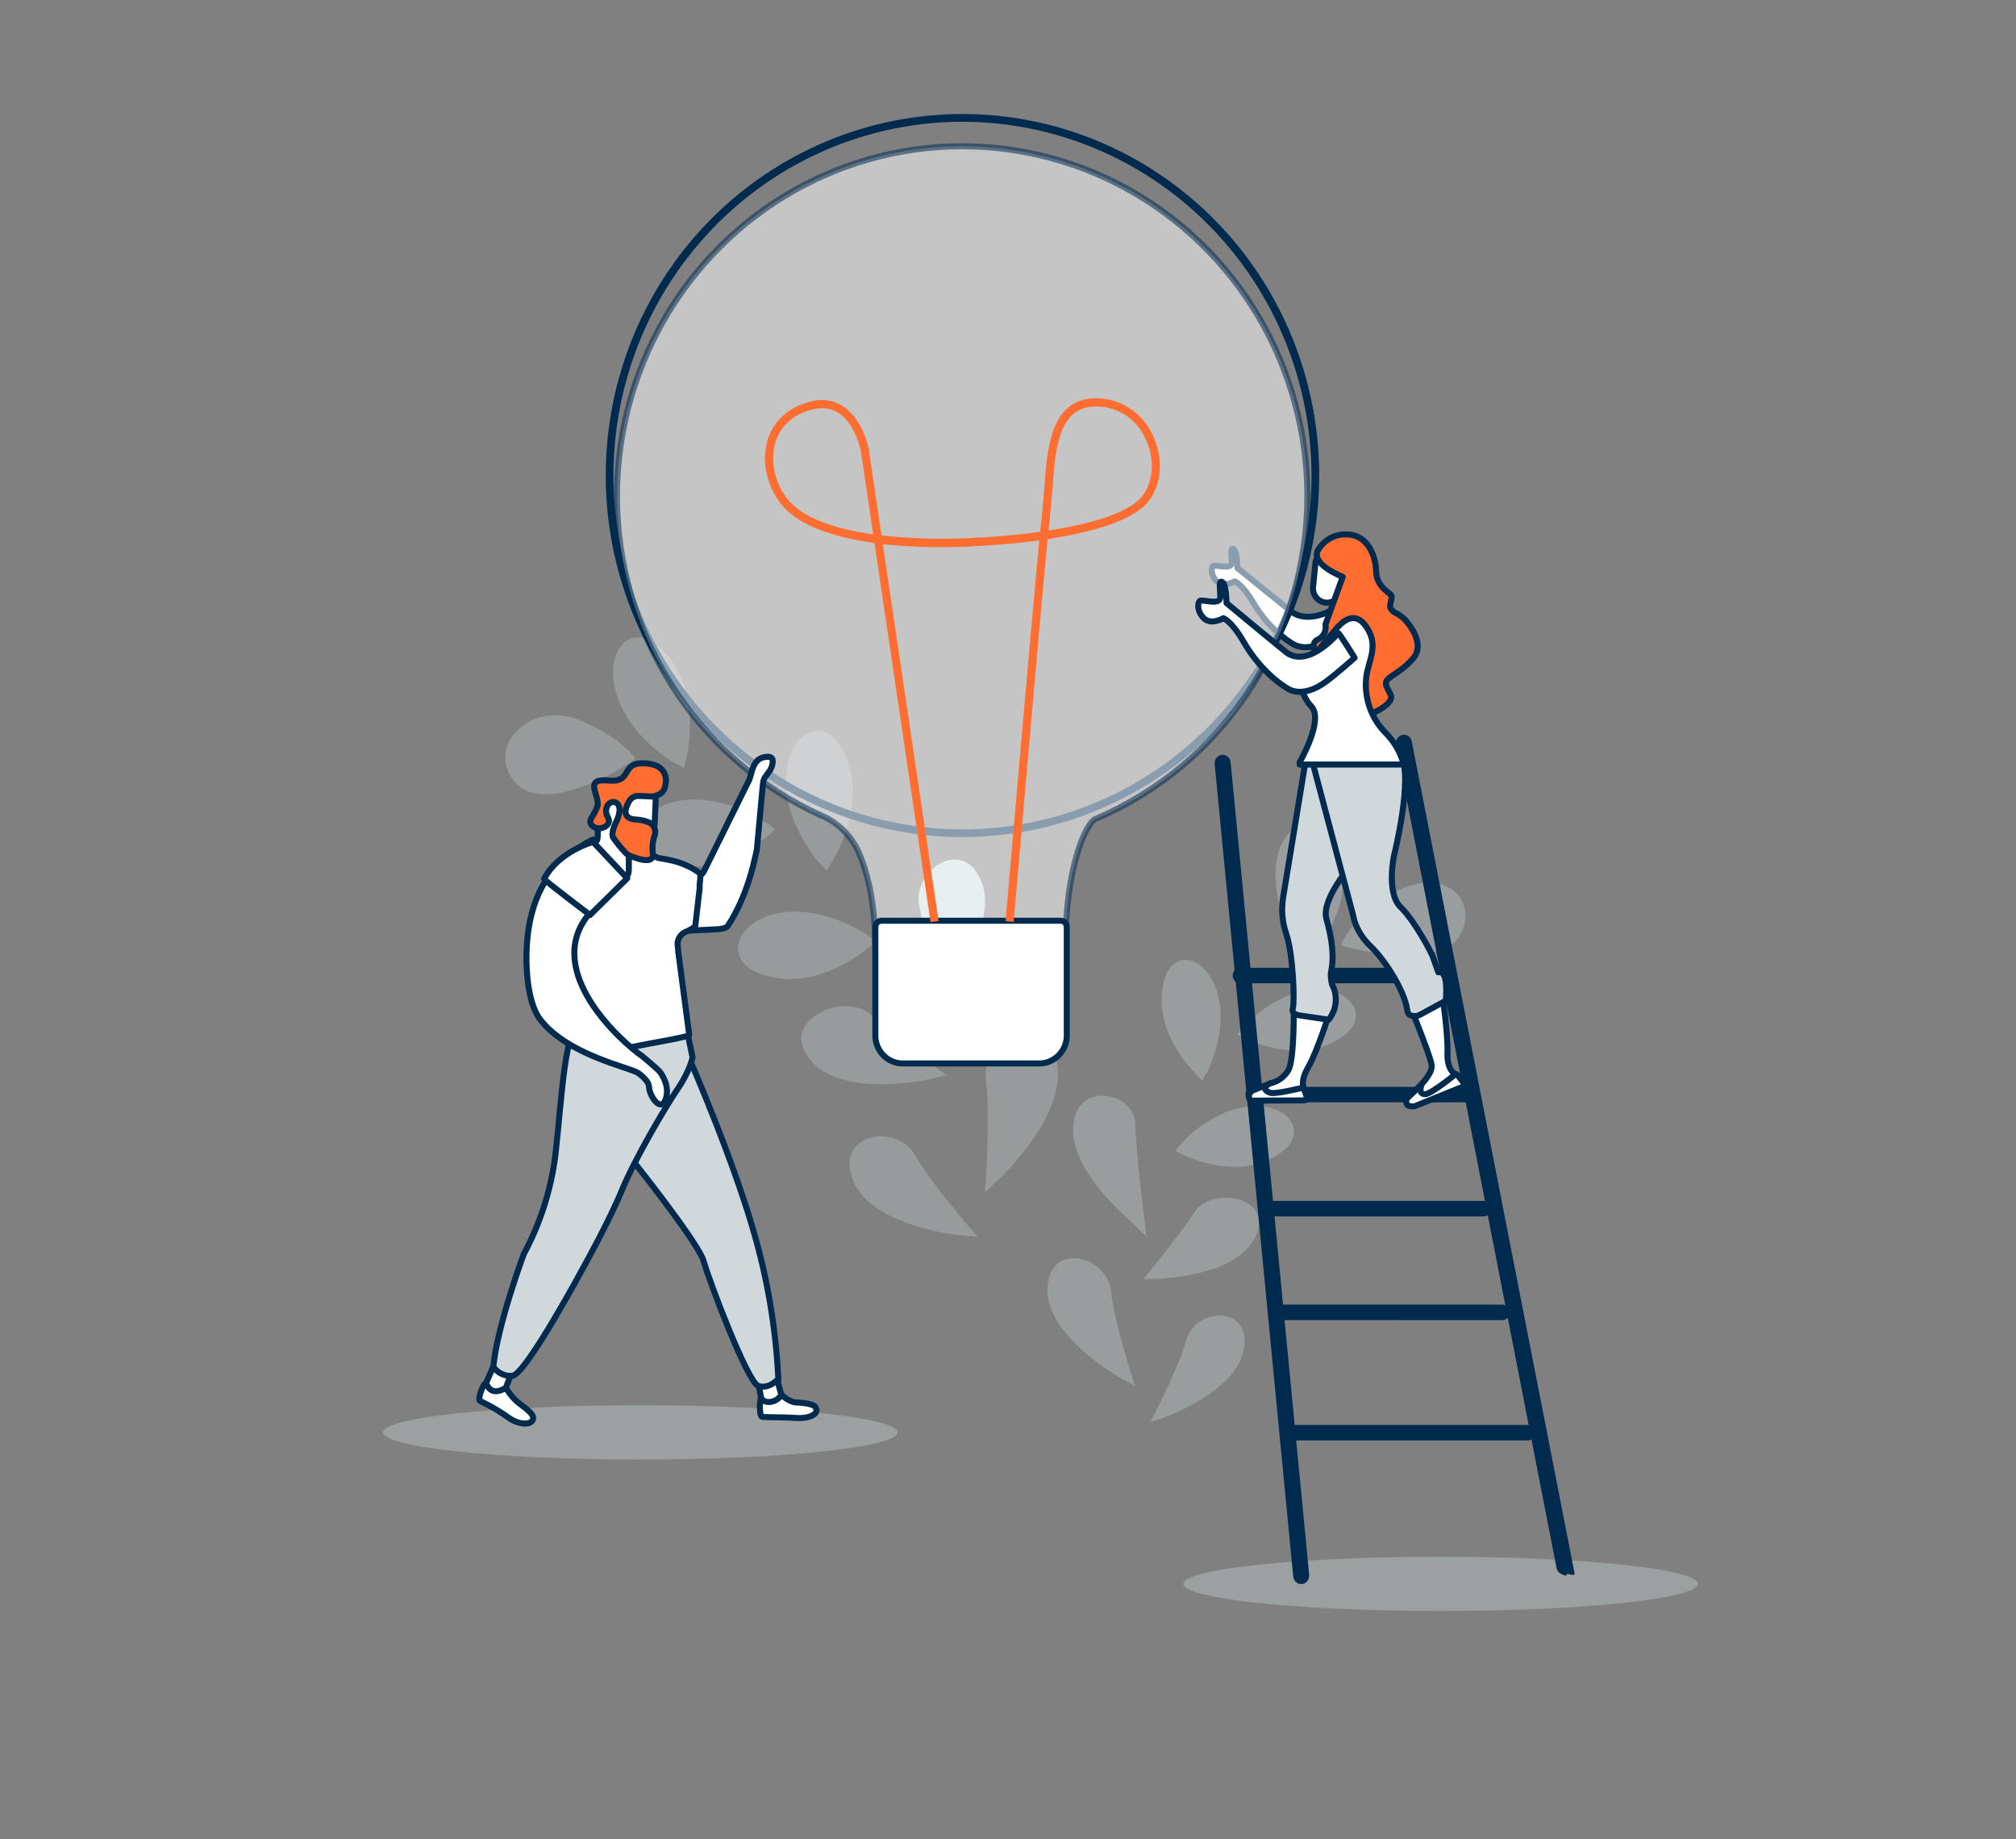 <svg width="500" height="456" viewBox="0 0 500 456" fill="none" xmlns="http://www.w3.org/2000/svg">
<rect x="0" y="0" width="500" height="456" fill="#808080" stroke="none"/>
<path opacity="0.43" d="M357.292 399.458C392.531 399.458 421.098 396.447 421.098 392.731C421.098 389.016 392.531 386.004 357.292 386.004C322.054 386.004 293.487 389.016 293.487 392.731C293.487 396.447 322.054 399.458 357.292 399.458Z" fill="#C1CACD"/>
<path opacity="0.43" d="M158.791 361.899C194.03 361.899 222.596 358.887 222.596 355.172C222.596 351.456 194.03 348.445 158.791 348.445C123.553 348.445 94.986 351.456 94.986 355.172C94.986 358.887 123.553 361.899 158.791 361.899Z" fill="#C1CACD"/>
<g style="mix-blend-mode:multiply" opacity="0.34">
<path d="M278.318 341.927C278.318 341.927 256.264 329.867 260.281 316.531C262.703 308.487 274.672 312.056 275.532 320.094C276.392 328.131 281.504 343.669 281.504 343.669L278.318 341.927Z" fill="#CDD6D9"/>
</g>
<g style="mix-blend-mode:multiply" opacity="0.34">
<path d="M288.459 351.561C288.459 351.561 310.211 344.046 308.58 331.345C307.597 323.677 296.198 325.071 294.244 332.223C292.29 339.375 285.301 352.627 285.301 352.627L288.459 351.561Z" fill="#CDD6D9"/>
</g>
<g style="mix-blend-mode:multiply" opacity="0.34">
<path d="M286.931 317.082C286.931 317.082 309.908 316.685 312.192 304.109C313.568 296.525 300.263 294.426 296.211 300.624C292.16 306.821 283.609 317.152 283.609 317.152L286.931 317.082Z" fill="#CDD6D9"/>
</g>
<g style="mix-blend-mode:multiply" opacity="0.34">
<path d="M332.568 234.274C332.334 234.839 357.052 240.778 362.053 232.043C367.054 223.309 358.166 212.922 342.653 223.072C342.653 223.072 335.045 228.335 332.568 234.274Z" fill="#CDD6D9"/>
</g>
<g style="mix-blend-mode:multiply" opacity="0.34">
<path d="M306.881 256.532C306.881 256.532 321.39 264.967 332.699 257.229C344.009 249.491 326.604 236.748 308.904 254.064L306.881 256.532Z" fill="#CDD6D9"/>
</g>
<g style="mix-blend-mode:multiply" opacity="0.34">
<path d="M291.499 285.371C291.499 285.371 306.008 293.799 317.324 286.068C328.64 278.337 311.229 265.594 293.522 282.903L291.499 285.371Z" fill="#CDD6D9"/>
</g>
<g style="mix-blend-mode:multiply" opacity="0.34">
<path d="M298.2 267.895C298.2 267.895 285.383 257.006 288.624 243.58C291.864 230.154 309.695 242.311 299.775 265.12L298.2 267.895Z" fill="#CDD6D9"/>
</g>
<g style="mix-blend-mode:multiply" opacity="0.34">
<path d="M322.827 238.868C322.827 238.868 310.445 216.365 319.876 206.362C329.053 196.603 341.8 218.359 325.194 236.756L322.827 238.868Z" fill="#CDD6D9"/>
</g>
<g style="mix-blend-mode:multiply" opacity="0.34">
<path d="M279.742 302.143C279.742 302.143 262.166 287.623 266.981 275.8C269.884 268.669 281.49 271.485 281.593 278.902C281.696 286.319 284.345 306.64 284.345 306.64L279.742 302.143Z" fill="#CDD6D9"/>
</g>
<g opacity="0.9">
<g style="mix-blend-mode:multiply" opacity="0.34">
<path d="M247.376 292.781C247.376 292.781 268.66 273.165 260.549 259.425C255.651 251.137 243.289 258.47 244.521 267.672C245.752 276.874 244.294 295.619 244.294 295.619L247.376 292.781Z" fill="#CDD6D9"/>
</g>
<g style="mix-blend-mode:multiply">
<path d="M232.798 247.54C232.798 247.54 250.554 227.749 241.968 215.919C236.788 208.788 226.146 216.575 228.038 224.863C229.93 233.152 230.232 250.398 230.232 250.398L232.798 247.54Z" fill="#D3E6EA"/>
</g>
<g style="mix-blend-mode:multiply" opacity="0.34">
<path d="M238.701 306.368C238.701 306.368 212.401 304.081 210.764 289.491C209.774 280.694 222.817 279.035 226.979 286.459C231.141 293.883 242.498 306.675 242.498 306.675L238.701 306.368Z" fill="#CDD6D9"/>
</g>
<g style="mix-blend-mode:multiply" opacity="0.34">
<path d="M231.003 267.512C231.003 267.512 205.281 273.507 199.31 260.129C195.705 252.064 209.959 245.999 216.164 251.764C222.369 257.529 234.738 266.654 234.738 266.654L231.003 267.512Z" fill="#CDD6D9"/>
</g>
<g style="mix-blend-mode:multiply" opacity="0.34">
<path d="M157.546 188.014C157.959 188.572 136 202.654 128.048 194.288C120.095 185.923 130.724 173.78 143.272 178.36C143.272 178.374 153.157 182.082 157.546 188.014Z" fill="#CDD6D9"/>
</g>
<g style="mix-blend-mode:multiply" opacity="0.34">
<path d="M192.293 205.644C192.293 205.644 178.425 219.105 163.71 213.675C148.995 208.244 164.914 189.144 189.37 203.483L192.293 205.644Z" fill="#CDD6D9"/>
</g>
<g style="mix-blend-mode:multiply" opacity="0.34">
<path d="M217.251 233.451C217.251 233.451 203.383 246.912 188.668 241.475C173.953 236.038 189.872 216.951 214.328 231.29L217.251 233.451Z" fill="#CDD6D9"/>
</g>
<g style="mix-blend-mode:multiply" opacity="0.34">
<path d="M205.013 215.85C205.013 215.85 216.329 200.13 209.058 186.07C201.787 172.009 185.228 190.559 202.509 213.201L205.013 215.85Z" fill="#CDD6D9"/>
</g>
<g style="mix-blend-mode:multiply" opacity="0.34">
<path d="M169.647 190.405C169.647 190.405 175.405 171.842 164.075 160.883C152.744 149.925 142.914 172.88 166.441 188.705L169.647 190.405Z" fill="#CDD6D9"/>
</g>
</g>
<path d="M332.383 150.009C332.527 149.813 337.611 150.009 337.611 150.009C337.611 150.009 331.743 156.045 329.438 158.046C324.43 162.403 320.564 159.608 320.564 159.608C320.564 159.608 314.999 156.568 310.754 149.318C308.119 144.822 306.221 144.153 306.221 144.153C306.221 144.153 303.531 145.714 301.894 144.251C300.256 142.787 300.353 140.904 300.855 140.368C301.357 139.831 305.56 141.511 305.505 139.42C305.45 137.328 305.106 135.627 305.994 136.206C306.881 136.785 306.881 140.814 306.881 140.814C306.881 140.814 320.089 151.549 320.543 151.849C325.593 155.132 332.383 150.009 332.383 150.009Z" fill="white" stroke="#002A4E" stroke-width="1.49" stroke-linecap="round" stroke-linejoin="round"/>
<path d="M238.708 206.822C221.356 206.822 204.394 201.608 189.967 191.84C175.54 182.071 164.295 168.187 157.655 151.942C151.014 135.698 149.277 117.823 152.662 100.577C156.047 83.332 164.403 67.492 176.672 55.059C188.942 42.626 204.574 34.159 221.592 30.728C238.61 27.298 256.25 29.059 272.281 35.787C288.312 42.516 302.014 53.911 311.654 68.53C321.294 83.15 326.439 100.338 326.439 117.921C326.413 141.491 317.162 164.089 300.715 180.755C284.268 197.422 261.968 206.796 238.708 206.822ZM238.708 29.445C221.439 29.445 204.558 34.634 190.2 44.356C175.842 54.078 164.651 67.896 158.042 84.063C151.434 100.23 149.705 118.019 153.074 135.182C156.443 152.345 164.758 168.109 176.969 180.483C189.18 192.856 204.737 201.283 221.674 204.697C238.611 208.111 256.166 206.359 272.12 199.662C288.075 192.966 301.711 181.625 311.305 167.076C320.899 152.526 326.019 135.42 326.019 117.921C325.994 94.464 316.787 71.975 300.418 55.388C284.05 38.801 261.856 29.471 238.708 29.445Z" fill="white" stroke="#002A4E" stroke-width="1.49" stroke-linecap="round" stroke-linejoin="round"/>
<path opacity="0.54" d="M324.244 122.996C324.241 107.391 320.083 92.077 312.21 78.665C304.337 65.254 293.041 54.243 279.51 46.792C265.979 39.341 250.716 35.727 235.328 36.329C219.94 36.931 204.998 41.728 192.075 50.214C179.151 58.7 168.726 70.561 161.897 84.548C155.069 98.534 152.089 114.128 153.273 129.687C154.457 145.245 159.76 160.192 168.623 172.953C177.487 185.713 189.583 195.815 203.637 202.193H203.534L203.885 202.305H203.933C207.905 204.058 211.101 207.232 212.91 211.221C217.678 221.942 216.845 234.434 217.1 235.201H264.23C264.23 215.271 269.203 204.32 271.646 203.086C287.23 196.48 300.538 185.352 309.897 171.101C319.256 156.851 324.248 140.114 324.244 122.996Z" fill="white" stroke="#002A4E" stroke-width="1.49" stroke-linecap="round" stroke-linejoin="round"/>
<path d="M218.613 228.307H263.06C263.462 228.307 263.847 228.468 264.13 228.756C264.414 229.043 264.574 229.434 264.574 229.84V256.783C264.574 258.617 263.855 260.376 262.575 261.673C261.295 262.97 259.559 263.698 257.749 263.698H223.924C222.114 263.698 220.379 262.97 219.099 261.673C217.819 260.376 217.1 258.617 217.1 256.783V229.84C217.1 229.434 217.259 229.043 217.543 228.756C217.827 228.468 218.212 228.307 218.613 228.307Z" fill="white" stroke="#002A4E" stroke-width="1.49" stroke-linecap="round" stroke-linejoin="round"/>
<path d="M230.797 228.648L216.887 134.631C207.455 133.355 198.017 130.574 193.566 124.802C189.961 120.124 188.751 113.773 190.539 108.622C192.101 104.063 195.843 100.835 201.078 99.56C202.416 99.174 203.819 99.077 205.196 99.277C206.574 99.476 207.894 99.967 209.072 100.717C214.004 103.923 215.415 111.048 215.47 111.348V111.389L218.641 132.783C226.581 133.631 234.578 133.804 242.546 133.299H242.588C242.746 133.299 249.742 133.013 257.977 131.863C258.19 129.688 258.355 128.064 258.465 127.137C258.685 125.283 258.83 123.31 258.981 121.218C259.359 115.976 259.758 110.567 261.402 106.321C263.384 101.226 266.816 98.751 271.9 98.751C274.789 98.759 277.618 99.59 280.063 101.149C282.508 102.709 284.471 104.933 285.727 107.569C288.52 113.09 288.293 119.511 285.156 123.923C281.366 129.263 269.898 132.135 259.827 133.683C257.605 156.805 251.469 227.791 251.4 228.586L249.398 228.404C249.467 227.603 255.507 157.663 257.77 133.982C249.955 135.056 243.413 135.328 242.684 135.377C234.775 135.914 226.835 135.769 218.95 134.944L232.785 228.356L230.797 228.648ZM203.899 101.226C203.108 101.233 202.321 101.334 201.553 101.525C195.726 102.968 193.38 106.545 192.438 109.298C190.897 113.808 191.956 119.399 195.148 123.54C199.124 128.691 207.751 131.264 216.57 132.498L213.488 111.71C213.413 111.334 212.078 105.074 207.985 102.418C206.767 101.625 205.346 101.21 203.899 101.226ZM271.907 100.773C262.496 100.773 261.733 111.229 260.997 121.344C260.845 123.435 260.694 125.457 260.474 127.353C260.371 128.21 260.226 129.639 260.04 131.536C269.602 130.065 280.183 127.409 283.526 122.703C286.23 118.904 286.395 113.32 283.946 108.475C282.853 106.177 281.145 104.236 279.017 102.874C276.888 101.512 274.424 100.784 271.907 100.773Z" fill="#FF6D31"/>
<path d="M322.635 392.794C322.149 392.768 321.69 392.565 321.342 392.221C320.993 391.877 320.781 391.417 320.743 390.926L301.261 189.464C301.202 188.922 301.355 188.378 301.686 187.948C302.018 187.518 302.502 187.237 303.036 187.164C303.299 187.138 303.565 187.166 303.818 187.246C304.07 187.325 304.305 187.455 304.507 187.628C304.71 187.801 304.876 188.013 304.997 188.251C305.117 188.49 305.19 188.751 305.21 189.018L324.692 390.48C324.75 391.022 324.598 391.566 324.266 391.996C323.934 392.425 323.45 392.707 322.917 392.78C322.823 392.792 322.729 392.796 322.635 392.794Z" fill="#002A4E"/>
<path d="M388.517 390.661C387.582 390.661 386.275 389.964 386.075 388.925L346.258 184.78C346.138 184.235 346.231 183.665 346.517 183.188C346.803 182.711 347.26 182.365 347.792 182.222C348.056 182.17 348.327 182.172 348.589 182.229C348.851 182.285 349.1 182.395 349.32 182.551C349.539 182.707 349.726 182.907 349.867 183.138C350.009 183.368 350.104 183.626 350.145 183.895L390.512 390.11C390.739 391.274 388.29 389.573 388.517 390.661Z" fill="#002A4E"/>
<path d="M364.13 273.332H311.078C310.807 273.369 310.532 273.347 310.271 273.268C310.01 273.188 309.768 273.053 309.563 272.871C309.358 272.689 309.193 272.465 309.08 272.213C308.968 271.961 308.909 271.688 308.909 271.412C308.909 271.135 308.968 270.862 309.08 270.611C309.193 270.359 309.358 270.135 309.563 269.953C309.768 269.771 310.01 269.636 310.271 269.556C310.532 269.476 310.807 269.454 311.078 269.491H364.13C364.401 269.454 364.676 269.476 364.937 269.556C365.198 269.636 365.439 269.771 365.645 269.953C365.85 270.135 366.015 270.359 366.128 270.611C366.24 270.862 366.299 271.135 366.299 271.412C366.299 271.688 366.24 271.961 366.128 272.213C366.015 272.465 365.85 272.689 365.645 272.871C365.439 273.053 365.198 273.188 364.937 273.268C364.676 273.347 364.401 273.369 364.13 273.332Z" fill="#002A4E"/>
<path d="M353.282 243.81H307.5C307.017 243.781 306.564 243.565 306.232 243.209C305.901 242.852 305.716 242.38 305.716 241.89C305.716 241.399 305.901 240.928 306.232 240.571C306.564 240.214 307.017 239.999 307.5 239.969H353.282C353.765 239.999 354.218 240.214 354.55 240.571C354.882 240.928 355.066 241.399 355.066 241.89C355.066 242.38 354.882 242.852 354.55 243.209C354.218 243.565 353.765 243.781 353.282 243.81Z" fill="#002A4E"/>
<path d="M367.99 301.628H314.07C313.566 301.628 313.084 301.425 312.727 301.064C312.371 300.703 312.171 300.214 312.171 299.704C312.171 299.193 312.371 298.704 312.727 298.343C313.084 297.982 313.566 297.78 314.07 297.78H367.99C368.493 297.78 368.976 297.982 369.332 298.343C369.688 298.704 369.888 299.193 369.888 299.704C369.888 300.214 369.688 300.703 369.332 301.064C368.976 301.425 368.493 301.628 367.99 301.628Z" fill="#002A4E"/>
<path d="M317.062 327.337C316.804 327.352 316.545 327.314 316.302 327.225C316.058 327.136 315.835 326.997 315.647 326.817C315.458 326.637 315.308 326.42 315.205 326.179C315.103 325.938 315.05 325.678 315.05 325.416C315.05 325.154 315.103 324.894 315.205 324.653C315.308 324.412 315.458 324.195 315.647 324.015C315.835 323.835 316.058 323.696 316.302 323.607C316.545 323.518 316.804 323.48 317.062 323.495H372.578C373.082 323.495 373.565 323.698 373.921 324.059C374.277 324.42 374.477 324.909 374.477 325.419C374.477 325.93 374.277 326.419 373.921 326.78C373.565 327.141 373.082 327.343 372.578 327.343L317.062 327.337Z" fill="#002A4E"/>
<path d="M378.618 357.179H319.897C319.631 357.207 319.363 357.179 319.109 357.095C318.855 357.011 318.622 356.874 318.423 356.693C318.225 356.512 318.066 356.291 317.958 356.044C317.849 355.797 317.793 355.529 317.793 355.259C317.793 354.988 317.849 354.721 317.958 354.474C318.066 354.227 318.225 354.005 318.423 353.824C318.622 353.643 318.855 353.506 319.109 353.423C319.363 353.339 319.631 353.31 319.897 353.338H378.618C378.884 353.31 379.152 353.339 379.406 353.423C379.66 353.506 379.893 353.643 380.092 353.824C380.29 354.005 380.449 354.227 380.557 354.474C380.666 354.721 380.722 354.988 380.722 355.259C380.722 355.529 380.666 355.797 380.557 356.044C380.449 356.291 380.29 356.512 380.092 356.693C379.893 356.874 379.66 357.011 379.406 357.095C379.152 357.179 378.884 357.207 378.618 357.179Z" fill="#002A4E"/>
<path d="M328.764 149.423C327.848 149.323 327.007 148.86 326.425 148.136C325.843 147.412 325.566 146.484 325.655 145.554L326.253 139.65C326.352 138.72 326.81 137.868 327.526 137.279C328.243 136.69 329.16 136.412 330.078 136.506C330.995 136.604 331.837 137.066 332.419 137.791C333.002 138.516 333.278 139.444 333.187 140.375L332.582 146.272C332.485 147.202 332.029 148.054 331.314 148.645C330.599 149.235 329.682 149.515 328.764 149.423Z" fill="white" stroke="#002A4E" stroke-width="1.49" stroke-linecap="round" stroke-linejoin="round"/>
<path d="M362.603 269.54L350.908 274.287C350.503 274.441 349.278 274.287 349.065 274.001C348.945 273.852 348.858 273.678 348.808 273.492C348.758 273.306 348.746 273.112 348.774 272.921C348.802 272.731 348.868 272.548 348.969 272.385C349.07 272.222 349.203 272.081 349.361 271.973C350.558 270.906 352.222 269.185 352.738 268.641C352.852 268.525 352.995 268.443 353.151 268.404L360.512 266.312C360.682 266.259 360.863 266.256 361.035 266.303C361.206 266.35 361.361 266.445 361.482 266.577L363.009 268.487C363.068 268.58 363.105 268.686 363.115 268.795C363.126 268.905 363.111 269.016 363.072 269.119C363.032 269.222 362.969 269.313 362.887 269.387C362.806 269.46 362.709 269.512 362.603 269.54Z" fill="white" stroke="#002A4E" stroke-width="1.49" stroke-linecap="round" stroke-linejoin="round"/>
<path d="M323.323 272.851L310.754 272.907C310.503 272.921 310.257 272.834 310.068 272.666C309.879 272.498 309.762 272.262 309.743 272.008C309.737 271.631 309.85 271.263 310.063 270.955C310.277 270.647 310.582 270.415 310.933 270.293C312.343 269.763 314.373 268.899 315.012 268.641C315.149 268.582 315.298 268.558 315.446 268.571L322.408 269.066C322.6 269.074 322.786 269.139 322.943 269.251C323.101 269.364 323.223 269.52 323.295 269.7L324.072 271.931C324.112 272.044 324.121 272.166 324.1 272.284C324.08 272.402 324.029 272.513 323.954 272.606C323.878 272.698 323.781 272.769 323.67 272.812C323.559 272.855 323.44 272.869 323.323 272.851Z" fill="white" stroke="#002A4E" stroke-width="1.49" stroke-linecap="round" stroke-linejoin="round"/>
<path d="M326.769 136.631C327.473 135.335 328.52 134.263 329.793 133.536C331.065 132.809 332.512 132.457 333.972 132.518C339.31 132.518 341.229 138.032 341.298 141.636C341.367 145.24 344.229 146.718 344.979 147.513C345.57 148.14 344.414 149.827 344.889 150.831C345.236 151.424 345.772 151.88 346.409 152.121C347.387 152.635 348.251 153.347 348.948 154.212C350.675 156.345 353.11 160.312 350.399 163.358C346.499 167.743 343.004 167.882 343.83 170.078C344.655 172.274 346.155 172.866 343.623 174.958C341.092 177.049 336.744 178.06 336.744 178.06L337.907 169.235L338.684 165.205L327.677 164.641C327.677 164.641 324.169 159.88 326.769 158.611C327.48 158.31 328.065 157.767 328.424 157.077C328.783 156.386 328.894 155.59 328.737 154.826L333.022 143.024C333.022 143.024 325.324 140.117 326.769 136.631Z" fill="#FF6D31" stroke="#002A4E" stroke-width="1.49" stroke-linecap="round" stroke-linejoin="round"/>
<path d="M329.879 250.76C329.879 250.76 326.597 260.966 324.513 264.521C322.428 268.076 323.316 269.652 323.316 269.652C323.316 269.652 316.209 271.45 314.951 270.948C312.13 269.826 315.116 268.599 315.116 268.599C316.058 268.392 316.946 267.985 317.721 267.403C318.495 266.821 319.139 266.079 319.608 265.225C321.066 262.395 320.874 249.234 320.874 249.234L329.879 250.76Z" fill="white" stroke="#002A4E" stroke-width="1.49" stroke-linecap="round" stroke-linejoin="round"/>
<path d="M357.554 245.323C357.554 245.323 359.191 256.581 358.992 260.959C358.792 265.337 360.925 266.403 360.925 266.403C360.925 266.403 354.781 271.45 353.357 271.325C351.424 271.15 352.731 268.648 352.731 268.648C352.731 268.648 355.407 265.859 355.07 264.04C354.472 260.722 348.012 245.323 348.012 245.323H357.554Z" fill="white" stroke="#002A4E" stroke-width="1.49" stroke-linecap="round" stroke-linejoin="round"/>
<path d="M323.942 187.854L318.239 222.514C317.746 225.575 318.02 228.713 319.037 231.639C320.729 236.714 321.149 248.313 320.626 250.126C320.241 251.443 322.139 251.757 322.139 251.757L329.521 252.845C330.503 251.642 331.108 250.17 331.26 248.616C331.412 247.063 331.104 245.499 330.374 244.124C330.161 243.274 330.052 242.401 330.051 241.524C330.119 240.541 331.523 236.853 328.97 227.847C327.56 222.869 335.636 213.87 335.636 213.87C335.636 213.87 343.995 205.505 342.516 198.743C341.037 191.981 323.942 187.854 323.942 187.854Z" fill="#D0D8DB" stroke="#012A4E" stroke-width="1.49" stroke-linecap="round" stroke-linejoin="round"/>
<path d="M324.994 186.976L335.63 227.094C335.63 227.094 336.091 230.963 339.909 234.622C343.727 238.282 348.308 245.776 348.982 250.23C349.106 251.081 349.257 251.513 349.842 251.75C350.233 251.905 350.653 251.97 351.072 251.94C351.491 251.91 351.898 251.785 352.264 251.576L358.565 248.153C358.565 248.153 359.432 240.387 356.721 241.084L355.346 237.209C355.002 236.247 351.012 228.495 347.372 224.933C343.733 221.371 345.756 212.078 345.756 212.078C345.756 212.078 350.62 192.657 347.379 187.268C343.768 181.246 324.994 186.976 324.994 186.976Z" fill="#D0D8DB" stroke="#012A4E" stroke-width="1.49" stroke-linecap="round" stroke-linejoin="round"/>
<path d="M322.353 189.569H348.157C347.366 186.61 345.819 183.914 343.671 181.755C341.884 179.959 340.522 177.775 339.688 175.369C338.854 172.962 338.57 170.395 338.856 167.861C339.406 163.783 341.869 160.395 339.221 155.969C336.572 151.542 333.641 153.278 331.358 155.969L322.325 166.648C322.325 166.648 322.016 171.779 325.228 175.153C328.441 178.527 322.311 189.046 322.311 189.046L322.353 189.569Z" fill="white" stroke="#002A4E" stroke-width="1.49" stroke-linecap="round" stroke-linejoin="round"/>
<path d="M331.894 156.986C332.052 156.77 335.967 163.107 335.967 163.107C335.967 163.107 331.715 166.892 328.998 168.921C322.807 173.557 319.202 170.636 319.202 170.636C319.202 170.636 313.079 167.22 308.401 159.085C305.505 154.059 303.442 153.285 303.442 153.285C303.442 153.285 300.483 155.035 298.681 153.396C296.879 151.758 296.975 149.639 297.532 149.033C298.089 148.426 302.712 150.336 302.657 147.987C302.602 145.638 302.217 143.721 303.194 144.369C304.171 145.017 304.191 149.535 304.191 149.535C304.191 149.535 318.741 161.594 319.236 161.922C324.767 165.61 331.894 156.986 331.894 156.986Z" fill="white" stroke="#002A4E" stroke-width="1.49" stroke-linecap="round" stroke-linejoin="round"/>
<path d="M188.042 342.526L189.088 348.57L193.133 347.936L193.848 346.13L192.534 341.258L188.042 342.526Z" fill="white" stroke="#002A4E" stroke-width="1.49" stroke-linecap="round" stroke-linejoin="round"/>
<path d="M122.235 339.117L120.171 343.774L121.884 345.308C121.884 345.308 125.324 345.308 125.186 345.175C125.049 345.043 126.61 341.118 126.61 341.118L122.235 339.117Z" fill="white" stroke="#002A4E" stroke-width="1.49" stroke-linecap="round" stroke-linejoin="round"/>
<path d="M193.064 341.892C193.064 341.892 190.704 344.597 188.042 343.642C185.38 342.687 175.804 317.41 174.545 312.795C173.286 308.18 156.349 287.044 156.349 287.044L171.036 262.646C171.036 262.646 182.394 288.655 187.547 307.574C190.661 318.881 192.507 330.507 193.05 342.233L193.064 341.892Z" fill="#D0D8DB" stroke="#012A4E" stroke-width="1.49" stroke-linecap="round" stroke-linejoin="round"/>
<path d="M170.397 254.03C170.397 254.03 147.647 255.298 143.884 254.664C140.121 254.03 139.33 272.468 137.761 286.298C136.69 294.937 134.03 303.296 129.919 310.941C129.919 310.941 123.329 328.591 122.352 338.922C122.876 339.677 123.586 340.281 124.412 340.672C125.237 341.063 126.149 341.229 127.057 341.153C130.352 340.993 144.943 313.806 144.943 313.806C144.943 313.806 151.066 302.834 154.203 295.207C157.34 287.581 164.873 274.699 168.01 270.112C171.146 265.525 171.772 262.165 171.772 262.165C171.772 262.165 170.08 254.664 170.397 254.03Z" fill="#D0D8DB" stroke="#012A4E" stroke-width="1.49" stroke-linecap="round" stroke-linejoin="round"/>
<path d="M191.633 189.081C191.64 188.995 191.64 188.909 191.633 188.823V188.628C191.633 187.833 190.945 187.638 190.422 187.645C186.253 187.736 186.68 192.113 185.504 194.03L185.407 194.205L174.703 215.815C174.38 216.742 173.327 217.293 172.811 217.697L169.86 217.418C169.362 217.484 168.904 217.732 168.574 218.115C165.953 221.245 155.29 231.89 156.329 233.87C156.448 234.086 156.529 234.322 156.569 234.567L156.638 235.006C156.706 235.426 156.898 235.816 157.19 236.122C157.482 236.428 157.859 236.637 158.271 236.721C158.683 236.804 159.111 236.758 159.496 236.589C159.882 236.419 160.207 236.134 160.429 235.773C161.199 234.504 161.935 233.04 162.582 232.043C162.753 231.777 162.982 231.554 163.252 231.391C163.521 231.228 163.824 231.129 164.137 231.102L178.143 230.405C178.769 230.356 180.151 230.147 180.495 229.61C185.311 222.228 186.928 214.03 187.244 212.761C187.244 212.685 187.705 210.775 187.712 210.67L189.184 194.72C189.349 192.769 189.755 192.866 191.007 190.956C191.34 190.381 191.553 189.743 191.633 189.081Z" fill="white" stroke="#002A4E" stroke-width="1.49" stroke-linecap="round" stroke-linejoin="round"/>
<path d="M136.2 220.137C136.564 218.826 138.745 212.308 146.794 208.286C146.944 208.215 147.112 208.196 147.273 208.231C147.435 208.266 147.581 208.354 147.688 208.481L154.306 215.452C154.898 216.073 155.785 215.529 155.785 214.539V211.277C155.785 210.482 156.384 209.917 156.968 210.161L162.857 212.552C162.915 212.573 162.968 212.604 163.015 212.643C163.524 212.998 168.828 212.998 173.534 216.498C173.981 216.832 173.375 219.363 173.534 220.158L172.433 229.694C171.695 230.281 170.874 230.751 169.998 231.088C169.415 231.346 168.92 231.772 168.572 232.312C168.225 232.852 168.042 233.483 168.044 234.127C168.044 234.441 168.25 235.654 168.195 235.856L170.947 256.651C170.837 257.062 161.853 258.624 161.522 258.686L150.034 260.903C149.847 260.928 149.657 260.89 149.494 260.794C149.331 260.698 149.204 260.55 149.133 260.373L136.936 235.466C136.851 235.29 136.805 235.097 136.798 234.901L136.186 220.59C136.166 220.439 136.171 220.286 136.2 220.137Z" fill="white" stroke="#002A4E" stroke-width="1.49" stroke-linecap="round" stroke-linejoin="round"/>
<path d="M158.213 266.034C156.108 264.639 140.94 261.656 134.06 252.907C131.309 249.422 130.435 242.2 130.579 236.33C131.164 212.197 147.661 208.795 147.661 208.795C148.562 208.53 148.156 205.588 148.314 205.051C148.314 204.982 148.005 204.522 148.018 204.452L149.532 201.252C149.571 201.071 149.631 200.896 149.711 200.73L151.499 196.958C151.686 196.563 151.987 196.235 152.361 196.016C152.736 195.797 153.166 195.698 153.597 195.731L160.642 196.275C161.198 196.32 161.716 196.582 162.086 197.006C162.455 197.43 162.648 197.982 162.623 198.548L162.369 204.257C162.356 204.568 162.277 204.873 162.138 205.15C161.999 205.428 161.803 205.672 161.564 205.867L155.964 210.391C155.407 210.837 155.909 211.27 155.964 211.988V215.473C155.964 217.502 155.104 217.502 154.815 217.265L145.872 226.919L145.734 227.073C134.907 240.931 153.797 258.101 159.328 261.928C159.328 261.928 162.974 264.932 163.648 265.755C163.992 266.173 166.352 269.449 165.024 272.726C163.696 276.002 160.979 271.332 160.979 269.582C160.979 267.832 158.213 266.034 158.213 266.034Z" fill="white" stroke="#002A4E" stroke-width="1.49" stroke-linecap="round" stroke-linejoin="round"/>
<path d="M158.406 197.362L161.522 197.495C162.492 197.537 164.068 196.888 164.549 196.031C165.547 194.281 165.925 189.973 160.828 189.36C153.384 188.468 157.388 194.177 150.908 193.542C144.427 192.908 148.954 197.369 148.156 199.949C147.358 202.528 145.404 203.525 147.028 204.863C148.651 206.202 151.94 204.752 150.798 202.716C149.284 200.046 151.713 197.948 153.088 199.231C154.464 200.513 152.93 203.567 152.93 203.567C152.93 203.567 151.389 206.494 152.07 207.687C153.001 209.014 154.024 210.272 155.132 211.451C155.379 211.726 155.682 211.945 156.019 212.092C157.608 212.789 162.286 214.588 161.921 211.66C161.705 210.174 161.852 208.656 162.348 207.24C162.574 206.626 162.565 205.948 162.321 205.34C162.078 204.732 161.619 204.238 161.034 203.957C159.978 203.506 158.85 203.255 157.704 203.218C154.113 202.981 155.063 200.339 156.04 198.673C156.279 198.257 156.626 197.915 157.043 197.684C157.46 197.453 157.931 197.342 158.406 197.362Z" fill="#FF6D31" stroke="#002A4E" stroke-width="1.49" stroke-linecap="round" stroke-linejoin="round"/>
<path d="M128.894 348.089C128.894 348.089 131.948 350.18 132.189 351.275C132.629 353.366 129.08 353.61 126.239 351.589C121.987 348.57 119.586 347.775 118.995 347.294C118.403 346.813 120.13 342.24 120.625 343.161C121.045 343.955 122.001 346.186 125.496 344.116C126.365 345.65 127.519 346.999 128.894 348.089Z" fill="white" stroke="#002A4E" stroke-width="1.49" stroke-linecap="round" stroke-linejoin="round"/>
<path d="M197.927 347.775C197.927 347.775 201.532 347.936 202.199 348.849C203.445 350.543 200.762 351.86 197.295 351.589C194.543 351.372 189.727 351.491 188.971 351.282C188.214 351.073 188.379 345.935 188.916 346.834C189.769 348.229 192.747 347.775 193.786 345.831C193.786 345.831 195.912 347.929 197.927 347.775Z" fill="white" stroke="#002A4E" stroke-width="1.49" stroke-linecap="round" stroke-linejoin="round"/>
<path d="M134.948 217.934C134.817 218.185 146.34 226.885 146.34 226.885L155.572 217.787L147.083 208.76C147.083 208.76 138.484 211.137 134.948 217.934Z" fill="white" stroke="#002A4E" stroke-width="1.49" stroke-linecap="round" stroke-linejoin="round"/>
</svg>

